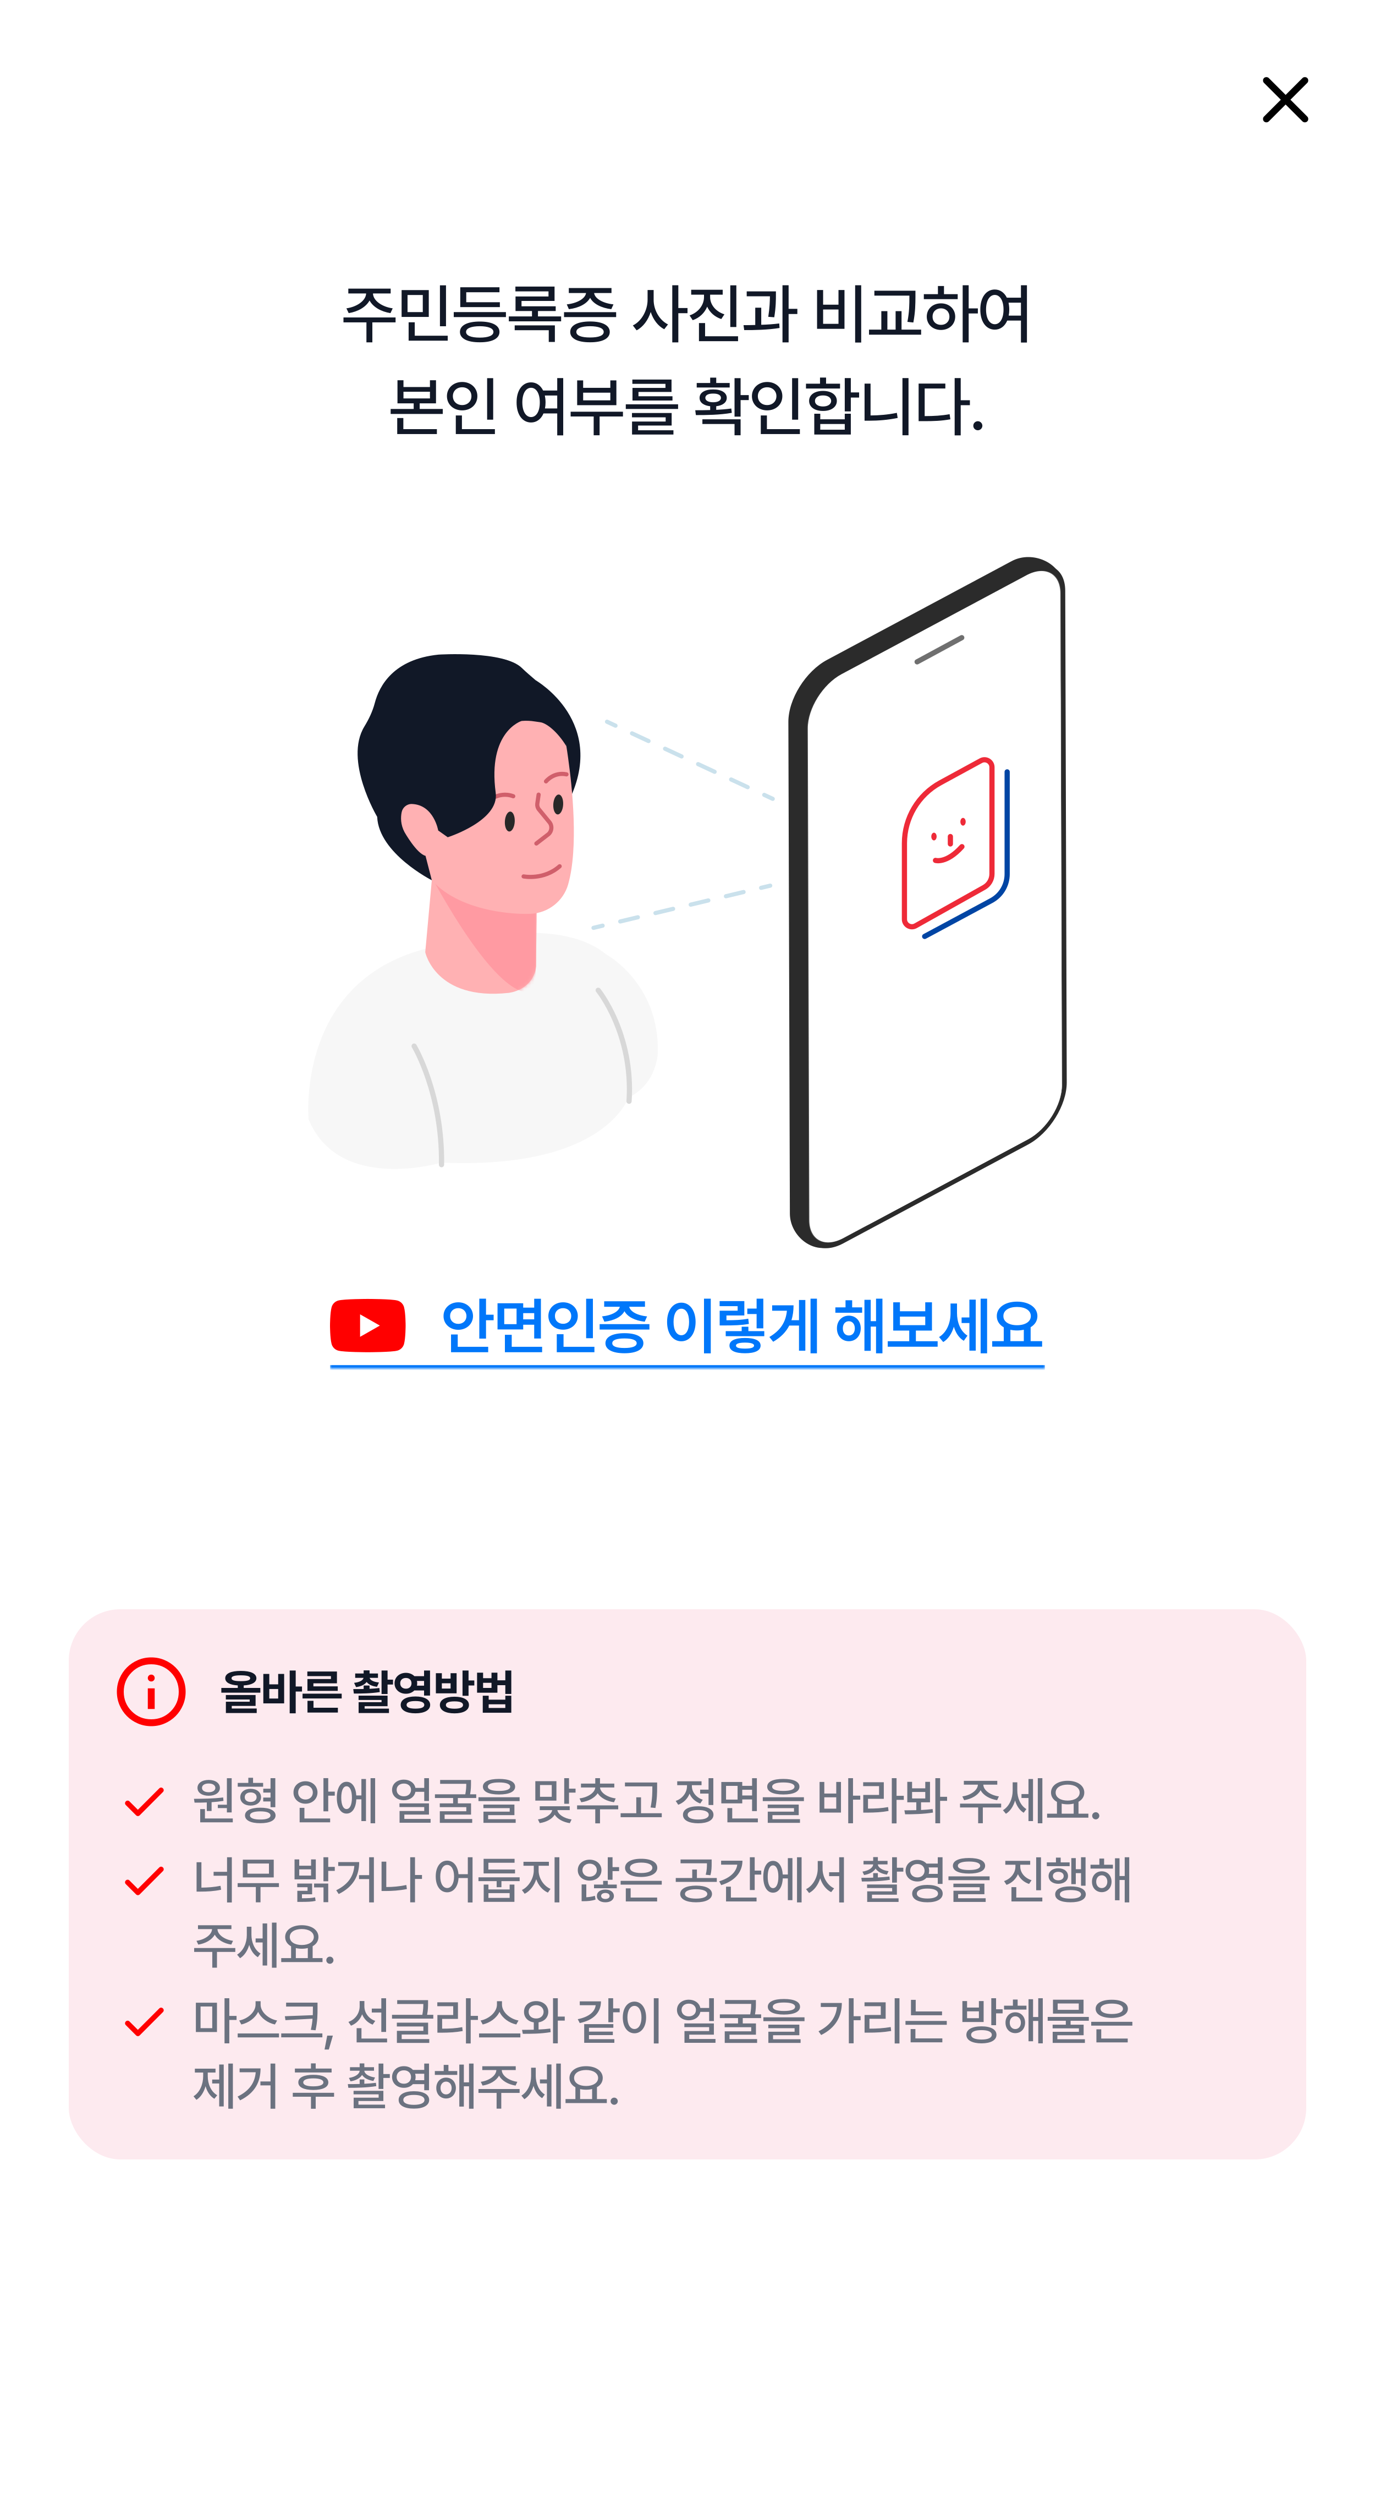 <svg width="400" height="727" viewBox="0 0 400 727" fill="none" xmlns="http://www.w3.org/2000/svg">
<rect width="400" height="727" fill="white"/>
<rect width="400" height="58" fill="white"/>
<path d="M374.001 30.401L369.101 35.301C368.917 35.484 368.684 35.576 368.401 35.576C368.117 35.576 367.884 35.484 367.701 35.301C367.517 35.117 367.426 34.884 367.426 34.601C367.426 34.317 367.517 34.084 367.701 33.901L372.601 29.001L367.701 24.101C367.517 23.917 367.426 23.684 367.426 23.401C367.426 23.117 367.517 22.884 367.701 22.701C367.884 22.517 368.117 22.426 368.401 22.426C368.684 22.426 368.917 22.517 369.101 22.701L374.001 27.601L378.901 22.701C379.084 22.517 379.317 22.426 379.601 22.426C379.884 22.426 380.117 22.517 380.301 22.701C380.484 22.884 380.576 23.117 380.576 23.401C380.576 23.684 380.484 23.917 380.301 24.101L375.401 29.001L380.301 33.901C380.484 34.084 380.576 34.317 380.576 34.601C380.576 34.884 380.484 35.117 380.301 35.301C380.117 35.484 379.884 35.576 379.601 35.576C379.317 35.576 379.084 35.484 378.901 35.301L374.001 30.401Z" fill="black"/>
<path d="M115.077 92.322V93.751H108.324V99.559H106.598V93.751H99.918V92.322H115.077ZM113.649 83.936V85.346H108.509C108.537 87.405 111.097 89.242 114.242 89.669L113.593 91.061C110.866 90.634 108.509 89.289 107.507 87.387C106.477 89.289 104.13 90.634 101.44 91.061L100.772 89.669C103.88 89.242 106.44 87.405 106.505 85.346H101.328V83.936H113.649ZM124.736 84.362V92.174H116.831V84.362H124.736ZM118.557 85.791V90.764H122.991V85.791H118.557ZM129.745 82.971V94.883H127.983V82.971H129.745ZM130.246 97.629V99.076H118.872V93.732H120.653V97.629H130.246ZM147.178 90.764V92.211H132V90.764H147.178ZM145.415 87.888V89.316H133.893V83.546H145.304V84.993H135.637V87.888H145.415ZM139.57 93.51C143.151 93.51 145.304 94.605 145.304 96.534C145.304 98.464 143.151 99.559 139.57 99.54C135.971 99.559 133.8 98.464 133.8 96.534C133.8 94.605 135.971 93.51 139.57 93.51ZM139.57 94.864C137.028 94.883 135.581 95.477 135.581 96.534C135.581 97.592 137.028 98.186 139.57 98.186C142.075 98.186 143.541 97.592 143.541 96.534C143.541 95.477 142.075 94.883 139.57 94.864ZM163.237 92.025V93.454H148.022V92.025H154.758V90.448H149.971V86.218H159.563V84.733H149.934V83.342H161.326V87.517H151.715V89.075H161.66V90.448H156.502V92.025H163.237ZM161.419 94.623V99.447H159.638V96.033H149.729V94.623H161.419ZM179.241 90.782V92.211H164.082V90.782H179.241ZM171.652 93.491C175.233 93.491 177.386 94.605 177.386 96.534C177.386 98.464 175.233 99.559 171.652 99.54C168.053 99.559 165.882 98.464 165.882 96.534C165.882 94.605 168.053 93.491 171.652 93.491ZM171.652 94.864C169.11 94.883 167.663 95.458 167.663 96.534C167.663 97.592 169.11 98.148 171.652 98.148C174.157 98.148 175.623 97.592 175.623 96.534C175.623 95.458 174.157 94.883 171.652 94.864ZM177.887 83.769V85.216H172.84C173.034 86.83 175.391 88.203 178.462 88.519L177.831 89.91C174.955 89.576 172.571 88.361 171.671 86.607C170.743 88.361 168.368 89.576 165.492 89.91L164.88 88.519C167.895 88.203 170.27 86.839 170.483 85.216H165.473V83.769H177.887ZM190.152 87.183C190.133 90.133 191.84 93.139 194.327 94.345L193.232 95.755C191.423 94.818 190.022 92.953 189.298 90.727C188.547 93.102 187.09 95.087 185.198 96.07L184.103 94.642C186.664 93.417 188.389 90.226 188.389 87.183V84.344H190.152V87.183ZM197.333 82.952V89.576H200.004V91.079H197.333V99.577H195.57V82.952H197.333ZM206.582 86.422C206.582 88.574 208.178 90.597 210.739 91.413L209.83 92.786C207.918 92.155 206.471 90.847 205.729 89.186C204.977 90.996 203.502 92.424 201.517 93.12L200.608 91.728C203.187 90.856 204.783 88.704 204.801 86.422V85.698H201.072V84.269H210.238V85.698H206.582V86.422ZM214.208 82.971V95.106H212.446V82.971H214.208ZM214.709 97.796V99.225H203.335V93.955H205.117V97.796H214.709ZM225.722 84.733V85.754C225.722 87.145 225.722 89.298 225.24 92.267L223.495 92.137C223.913 89.474 223.959 87.554 223.978 86.162H217.224V84.733H225.722ZM221.454 89.483V94.456C223.226 94.4 225.026 94.28 226.687 94.066L226.78 95.384C223.31 95.94 219.451 96.015 216.5 95.996L216.296 94.567C217.335 94.558 218.495 94.549 219.71 94.512V89.483H221.454ZM229.414 82.952V89.817H231.956V91.32H229.414V99.577H227.633V82.952H229.414ZM250.53 82.952V99.614H248.768V82.952H250.53ZM239.453 84.344V88.611H243.925V84.344H245.669V95.625H237.691V84.344H239.453ZM239.453 94.178H243.925V90.003H239.453V94.178ZM266.311 84.548V86.329C266.293 88.426 266.293 90.615 265.699 93.788L263.974 93.603C264.549 90.597 264.549 88.37 264.549 86.329V85.977H254.362V84.548H266.311ZM267.963 95.866V97.332H252.804V95.866H256.385V90.485H258.147V95.866H260.541V90.485H262.267V95.866H267.963ZM281.796 82.952V89.688H284.468V91.153H281.796V99.577H280.052V82.952H281.796ZM278.604 85.55V86.997H268.752V85.55H272.852V83.175H274.615V85.55H278.604ZM273.743 88.222C276.118 88.222 277.862 89.817 277.881 92.081C277.862 94.363 276.118 95.94 273.743 95.959C271.349 95.94 269.605 94.363 269.605 92.081C269.605 89.817 271.349 88.222 273.743 88.222ZM273.743 89.669C272.333 89.669 271.275 90.652 271.294 92.081C271.275 93.528 272.333 94.493 273.743 94.475C275.153 94.493 276.192 93.528 276.192 92.081C276.192 90.652 275.153 89.669 273.743 89.669ZM289.394 84.195C290.906 84.195 292.159 85.067 292.901 86.57H297.002V82.952H298.746V99.614H297.002V93.231H293.012C292.298 94.901 290.99 95.866 289.394 95.866C286.908 95.866 285.164 93.603 285.182 90.022C285.164 86.459 286.908 84.195 289.394 84.195ZM289.394 85.772C287.891 85.772 286.852 87.405 286.852 90.022C286.852 92.656 287.891 94.289 289.394 94.289C290.897 94.289 291.936 92.656 291.936 90.022C291.936 87.405 290.897 85.772 289.394 85.772ZM293.402 88.018C293.523 88.63 293.606 89.298 293.606 90.022C293.606 90.652 293.551 91.237 293.439 91.784H297.002V88.018H293.402ZM117.374 110.583V112.55H125.074V110.583H126.837V117.3H122.087V118.933H128.803V120.38H113.644V118.933H120.342V117.3H115.63V110.583H117.374ZM117.374 115.871H125.074V113.923H117.374V115.871ZM127.096 124.796V126.225H115.555V121.567H117.337V124.796H127.096ZM143.471 109.971V122.05H141.709V109.971H143.471ZM143.972 124.796V126.225H132.598V120.825H134.379V124.796H143.972ZM134.454 111.084C136.959 111.084 138.87 112.791 138.87 115.203C138.87 117.652 136.959 119.341 134.454 119.341C131.949 119.341 130.019 117.652 130.019 115.203C130.019 112.791 131.949 111.084 134.454 111.084ZM134.454 112.624C132.895 112.624 131.745 113.682 131.745 115.203C131.745 116.762 132.895 117.801 134.454 117.801C135.975 117.801 137.144 116.762 137.144 115.203C137.144 113.682 135.975 112.624 134.454 112.624ZM154.494 111.195C156.006 111.195 157.258 112.067 158 113.57H162.101V109.952H163.845V126.614H162.101V120.231H158.112C157.397 121.901 156.089 122.866 154.494 122.866C152.007 122.866 150.263 120.603 150.282 117.021C150.263 113.459 152.007 111.195 154.494 111.195ZM154.494 112.772C152.991 112.772 151.952 114.405 151.952 117.021C151.952 119.656 152.991 121.289 154.494 121.289C155.996 121.289 157.036 119.656 157.036 117.021C157.036 114.405 155.996 112.772 154.494 112.772ZM158.501 115.018C158.622 115.63 158.705 116.298 158.705 117.021C158.705 117.652 158.65 118.237 158.538 118.784H162.101V115.018H158.501ZM181.222 119.73V121.122H174.431V126.577H172.705V121.122H166.007V119.73H181.222ZM169.644 110.62V112.791H177.548V110.62H179.311V117.838H167.9V110.62H169.644ZM169.644 116.428H177.548V114.201H169.644V116.428ZM197.263 117.578V118.933H182.048V117.578H197.263ZM195.389 120.102V123.757H185.629V125.13H195.908V126.373H183.866V122.588H193.645V121.363H183.848V120.102H195.389ZM195.352 110.379V113.979H185.74V115.24H195.63V116.483H183.996V112.81H193.589V111.622H183.959V110.379H195.352ZM215.447 109.971V114.906H217.822V116.354H215.447V121.159H213.684V109.971H215.447ZM202.255 119.304C203.544 119.304 205.038 119.304 206.597 119.248V118.135C204.704 117.94 203.498 117.049 203.516 115.704C203.498 114.183 205.075 113.236 207.469 113.255C209.844 113.236 211.421 114.183 211.421 115.704C211.421 117.04 210.233 117.931 208.359 118.135V119.192C209.844 119.118 211.347 118.998 212.738 118.803L212.887 120.064C209.306 120.695 205.372 120.714 202.44 120.714L202.255 119.304ZM215.447 121.938V126.577H213.684V123.312H204.333V121.938H215.447ZM212.274 111.381V112.698H202.682V111.381H206.597V109.822H208.359V111.381H212.274ZM207.469 114.461C206.04 114.442 205.186 114.906 205.186 115.704C205.186 116.483 206.04 116.984 207.469 116.984C208.879 116.984 209.732 116.483 209.732 115.704C209.732 114.906 208.879 114.442 207.469 114.461ZM232.193 109.971V122.05H230.43V109.971H232.193ZM232.694 124.796V126.225H221.32V120.825H223.101V124.796H232.694ZM223.176 111.084C225.68 111.084 227.592 112.791 227.592 115.203C227.592 117.652 225.68 119.341 223.176 119.341C220.671 119.341 218.741 117.652 218.741 115.203C218.741 112.791 220.671 111.084 223.176 111.084ZM223.176 112.624C221.617 112.624 220.467 113.682 220.467 115.203C220.467 116.762 221.617 117.801 223.176 117.801C224.697 117.801 225.866 116.762 225.866 115.203C225.866 113.682 224.697 112.624 223.176 112.624ZM247.51 109.952V114.127H249.923V115.611H247.51V119.638H245.748V109.952H247.51ZM238.623 120.324V121.938H245.748V120.324H247.51V126.373H236.879V120.324H238.623ZM238.623 124.963H245.748V123.312H238.623V124.963ZM244.375 111.585V112.995H234.466V111.585H238.548V109.804H240.311V111.585H244.375ZM239.421 113.682C241.814 113.682 243.447 114.813 243.447 116.595C243.447 118.357 241.814 119.526 239.421 119.508C236.99 119.526 235.376 118.357 235.376 116.595C235.376 114.813 236.99 113.682 239.421 113.682ZM239.421 114.999C238.01 114.98 237.064 115.63 237.083 116.595C237.064 117.578 238.01 118.209 239.421 118.209C240.831 118.209 241.777 117.578 241.796 116.595C241.777 115.63 240.831 114.98 239.421 114.999ZM264.293 109.952V126.577H262.531V109.952H264.293ZM253.253 111.566V120.825C255.675 120.807 258.226 120.612 260.898 120.064L261.139 121.549C258.189 122.143 255.517 122.347 252.901 122.347H251.509V111.566H253.253ZM279.481 109.952V116.391H282.153V117.838H279.481V126.614H277.718V109.952H279.481ZM275.009 111.548V112.977H268.997V121.011C271.79 121.001 273.887 120.881 276.252 120.454L276.475 121.938C273.877 122.402 271.669 122.495 268.571 122.477H267.235V111.548H275.009ZM284.463 125.13C283.74 125.13 283.127 124.536 283.146 123.812C283.127 123.089 283.74 122.495 284.463 122.495C285.168 122.495 285.781 123.089 285.781 123.812C285.781 124.536 285.168 125.13 284.463 125.13Z" fill="#111827"/>
<path d="M89.785 325.535C89.785 325.535 85.943 285.735 123.798 275.921C123.798 275.921 160.575 264.425 176.307 277.533C176.307 277.533 191.868 285.871 191.366 306.14C191.366 306.14 191.163 315.315 182.762 319.215C182.762 319.215 176.173 340.189 128.375 338.104C128.375 338.104 98.661 347.047 89.785 325.531V325.535Z" fill="#F7F7F7"/>
<path d="M126.262 248.914L123.709 276.925C123.709 276.925 126.683 291.065 147.962 288.744C147.962 288.744 155.071 288.088 155.979 281.03L156.097 252.435L126.262 248.917V248.914Z" fill="#FFB1B3"/>
<mask id="mask0_916_852" style="mask-type:luminance" maskUnits="userSpaceOnUse" x="123" y="248" width="34" height="41">
<path d="M126.264 248.912L123.711 276.923C123.711 276.923 126.685 291.063 147.964 288.742C147.964 288.742 155.073 288.086 155.981 281.028L156.099 252.433L126.264 248.915V248.912Z" fill="white"/>
</mask>
<g mask="url(#mask0_916_852)">
<path d="M124.393 252.845C124.393 252.845 140.662 284.643 151.728 288.255L154.711 288.676C154.711 288.676 155.791 287.565 155.861 280.641L156.533 252.285L124.393 252.842V252.845Z" fill="#FF9AA2"/>
</g>
<path d="M155.848 197.846C155.848 197.846 177.378 210.161 165.029 233.825L155.848 197.846Z" fill="#111827"/>
<path d="M165.289 257.182C163.901 262.065 159.484 265.514 154.41 265.744C147.098 266.07 128.793 264.071 122.879 251.9L122.482 249.955C118.262 250.288 110.412 237.836 109.153 235.522C107.889 233.207 110.076 231.837 110.076 231.837C110.076 231.837 100.416 200.786 125.368 194.209C125.368 194.209 153.349 185.959 163.994 214.097C164.354 215.041 164.605 216.024 164.766 217.022C164.841 217.476 164.929 218.027 165.02 218.662C165.099 219.201 165.189 219.809 165.277 220.465C166.469 228.93 168.333 246.464 165.283 257.179L165.289 257.182Z" fill="#FFB1B3"/>
<path d="M151.833 194.276C146.624 189.133 127.574 190.374 127.574 190.374C114.532 191.699 110.357 199.377 109.026 204.456C108.391 206.876 107.308 209.139 106.004 211.275C99.957 221.164 109.728 237.555 109.728 237.555C110.161 248.173 125.62 255.994 125.62 255.994L123.786 248.89C121.191 248.24 117.684 242.011 117.684 242.011C116.511 239.803 116.544 237.709 116.843 236.215C117.128 234.787 118.395 233.755 119.851 233.813C126.228 234.064 127.477 241.521 127.477 241.521L130.248 243.484L130.203 240.096C130.182 238.369 130.351 236.635 130.814 234.971C131.864 231.199 131.419 225.158 130.989 221.449C130.989 221.449 131.129 219.394 131.794 217.464C132.569 215.543 134.804 213.934 135.131 213.71C140.18 211.021 147.816 210.016 151.727 209.668C153.022 209.553 154.317 209.602 155.597 209.814C156.108 209.898 156.622 209.974 157.136 210.034C158.964 210.252 162.189 212.793 164.772 217.026C163.97 202.26 157.046 199.419 151.836 194.276H151.833Z" fill="#111827"/>
<path d="M152.324 254.876C152.324 254.876 158.163 256.038 162.807 251.924" stroke="#D05F6B" stroke-width="1.21" stroke-miterlimit="10" stroke-linecap="round"/>
<path d="M156.689 231.094L156.31 233.698C156.223 234.304 156.392 234.918 156.779 235.39L159.983 239.298C160.655 240.324 160.503 241.685 159.623 242.538L156.035 245.3" stroke="#D05F6B" stroke-width="1.21" stroke-miterlimit="10" stroke-linecap="round"/>
<path d="M141.387 233.505C141.387 233.505 144.787 229.896 149.31 231.559" stroke="#D05F6B" stroke-width="1.21" stroke-miterlimit="10" stroke-linecap="round"/>
<path d="M158.838 227.234C158.838 227.234 161.104 224.415 164.795 225.195" stroke="#D05F6B" stroke-width="1.21" stroke-miterlimit="10" stroke-linecap="round"/>
<path d="M149.738 239.005C149.835 237.407 149.271 236.073 148.478 236.025C147.686 235.977 146.966 237.234 146.87 238.832C146.773 240.429 147.338 241.763 148.13 241.811C148.922 241.859 149.642 240.602 149.738 239.005Z" fill="#282828"/>
<path d="M163.826 234.046C163.923 232.448 163.359 231.114 162.566 231.066C161.774 231.019 161.054 232.275 160.958 233.873C160.861 235.47 161.425 236.804 162.218 236.852C163.01 236.9 163.73 235.643 163.826 234.046Z" fill="#282828"/>
<path d="M130.248 243.484C130.248 243.484 145.311 238.711 144.206 230.567C141.786 212.688 151.724 209.668 151.724 209.668L133.742 203.158L120.939 213.995L130.248 243.487V243.484Z" fill="#111827"/>
<path d="M120.477 304.221C120.477 304.221 128.745 317.934 128.442 338.708" stroke="#D8D8D8" stroke-width="1.513" stroke-miterlimit="10" stroke-linecap="round"/>
<path d="M174.023 287.988C174.023 287.988 184.309 300.594 182.999 320.258" stroke="#D8D8D8" stroke-width="1.513" stroke-miterlimit="10" stroke-linecap="round"/>
<path d="M176.588 209.887L179.056 211.036" stroke="#CAE1EC" stroke-width="1.21" stroke-miterlimit="10" stroke-linecap="round"/>
<path d="M183.863 213.273L219.918 230.048" stroke="#CAE1EC" stroke-width="1.21" stroke-miterlimit="10" stroke-linecap="round" stroke-dasharray="5.3 5.3"/>
<path d="M222.324 231.166L224.793 232.313" stroke="#CAE1EC" stroke-width="1.21" stroke-miterlimit="10" stroke-linecap="round"/>
<path d="M172.656 269.831L175.306 269.199" stroke="#CAE1EC" stroke-width="1.21" stroke-miterlimit="10" stroke-linecap="round"/>
<path d="M180.43 267.978L218.853 258.809" stroke="#CAE1EC" stroke-width="1.21" stroke-miterlimit="10" stroke-linecap="round" stroke-dasharray="5.27 5.27"/>
<path d="M221.414 258.197L224.064 257.564" stroke="#CAE1EC" stroke-width="1.21" stroke-miterlimit="10" stroke-linecap="round"/>
<path d="M309.219 170.594C309.198 163.948 300.545 159.849 294.301 163.185L240.607 191.898C234.366 195.235 229.323 203.327 229.344 209.971L229.782 352.952C229.804 359.598 236.937 365.304 243.178 361.964L294.816 330.223C301.06 326.883 306.103 318.794 306.082 312.147L309.222 170.588L309.219 170.594Z" fill="#2B2B2B"/>
<path d="M298.546 165.81C304.79 162.47 309.866 165.15 309.887 171.797L310.326 314.778C310.347 321.424 305.304 329.514 299.06 332.854L245.365 361.566C239.124 364.903 234.048 362.223 234.027 355.579L233.588 212.598C233.567 205.952 238.61 197.862 244.851 194.525L298.546 165.813V165.81ZM308.898 315.54L308.459 172.559C308.441 166.76 303.997 164.412 298.549 167.326L244.854 196.038C239.408 198.951 234.989 206.039 235.007 211.839L235.445 354.82C235.464 360.619 239.911 362.967 245.356 360.054L299.051 331.341C304.499 328.428 308.916 321.34 308.898 315.54Z" fill="#2B2B2B"/>
<path d="M298.55 167.324C303.998 164.41 308.442 166.758 308.46 172.557L308.899 315.538C308.917 321.338 304.5 328.426 299.052 331.339L245.357 360.052C239.912 362.965 235.465 360.617 235.447 354.818L235.008 211.837C234.99 206.037 239.41 198.949 244.855 196.036L298.55 167.324Z" fill="white"/>
<g opacity="0.2">
<path d="M246.359 195.23C240.911 198.144 236.494 205.232 236.512 211.031L236.951 354.012C236.969 359.812 241.413 362.156 246.861 359.243L245.188 360.135C239.74 363.049 235.293 360.704 235.275 354.905L234.836 211.924C234.818 206.124 239.238 199.036 244.686 196.123L246.359 195.23Z" fill="white"/>
<path d="M298.714 167.232C304.162 164.319 308.609 166.666 308.628 172.466L309.066 315.447C309.084 321.246 304.665 328.331 299.216 331.244L297.543 332.137C302.992 329.224 307.408 322.138 307.39 316.339L306.952 173.358C306.933 167.559 302.489 165.211 297.041 168.124L298.714 167.232Z" fill="white"/>
</g>
<path d="M266.799 192.475L279.783 185.447" stroke="#6F6F6F" stroke-width="1.513" stroke-miterlimit="10" stroke-linecap="round"/>
<path d="M268.996 272.326L288.394 261.901C291.225 260.379 292.992 257.426 292.992 254.211V224.473" stroke="#0045A4" stroke-width="1.513" stroke-miterlimit="10" stroke-linecap="round"/>
<path d="M288.573 223.136V254.139C288.573 255.77 287.692 257.27 286.274 258.066L266.358 269.235C264.903 270.052 263.109 268.999 263.109 267.332V245.227C263.109 237.893 267.118 231.144 273.559 227.638L285.348 221.218C286.8 220.426 288.573 221.479 288.573 223.133V223.136Z" stroke="#EE2A38" stroke-width="1.513" stroke-miterlimit="10" stroke-linecap="round"/>
<path d="M276.473 243.281V245.432" stroke="#EE2A38" stroke-width="1.513" stroke-miterlimit="10" stroke-linecap="round"/>
<path d="M272.139 250.222C272.139 250.222 275.348 251.229 279.835 246.223" stroke="#EE2A38" stroke-width="1.513" stroke-miterlimit="10" stroke-linecap="round"/>
<path d="M271.698 244.407C272.126 244.407 272.473 243.903 272.473 243.282C272.473 242.66 272.126 242.156 271.698 242.156C271.271 242.156 270.924 242.66 270.924 243.282C270.924 243.903 271.271 244.407 271.698 244.407Z" fill="#EE2A38"/>
<path d="M280.153 240.104C280.581 240.104 280.928 239.6 280.928 238.979C280.928 238.357 280.581 237.854 280.153 237.854C279.726 237.854 279.379 238.357 279.379 238.979C279.379 239.6 279.726 240.104 280.153 240.104Z" fill="#EE2A38"/>
<mask id="path-37-inside-1_916_852" fill="white">
<path d="M96.002 373H303.998V398H96.002V373Z"/>
</mask>
<path d="M303.998 397H96.002V399H303.998V397Z" fill="#0077FA" mask="url(#path-37-inside-1_916_852)"/>
<path fill-rule="evenodd" clip-rule="evenodd" d="M115.6 378.218C116.547 378.47 117.292 379.219 117.544 380.174C118.002 381.9 117.998 385.502 117.998 385.502C117.998 385.502 117.998 389.103 117.54 390.83C117.288 391.781 116.543 392.53 115.596 392.786C113.881 393.248 107 393.248 107 393.248C107 393.248 100.119 393.248 98.404 392.786C97.457 392.534 96.712 391.785 96.46 390.83C96.002 389.103 96.002 385.502 96.002 385.502C96.002 385.502 96.002 381.9 96.464 380.17C96.716 379.219 97.461 378.47 98.408 378.214C100.123 377.752 107.004 377.752 107.004 377.752C107.004 377.752 113.881 377.752 115.6 378.218ZM104.753 382.23V388.773L110.504 385.502L104.753 382.23Z" fill="#FF0000"/>
<path d="M141.386 377.674V382.332H143.6V383.949H141.386V389.293H139.434V377.674H141.386ZM142.018 391.666V393.248H131.208V388.08H133.159V391.666H142.018ZM133.317 378.729C135.725 378.729 137.589 380.398 137.606 382.736C137.589 385.039 135.725 386.727 133.317 386.727C130.909 386.727 129.011 385.039 129.028 382.736C129.011 380.398 130.909 378.729 133.317 378.729ZM133.317 380.434C131.981 380.434 130.927 381.33 130.944 382.736C130.927 384.107 131.981 385.004 133.317 385.004C134.653 385.004 135.69 384.107 135.69 382.736C135.69 381.33 134.653 380.434 133.317 380.434ZM152.205 379.01V380.275H155.404V377.691H157.356V389.258H155.404V385.25H152.205V386.621H144.735V379.01H152.205ZM146.686 380.557V385.092H150.272V380.557H146.686ZM157.707 391.666V393.248H146.879V388.186H148.865V391.666H157.707ZM152.205 383.686H155.404V381.875H152.205V383.686ZM172.482 377.691V389.17H170.513V377.691H172.482ZM172.921 391.666V393.248H161.97V388.01H163.939V391.666H172.921ZM163.816 378.729C166.224 378.729 168.087 380.398 168.087 382.701C168.087 385.057 166.224 386.691 163.816 386.691C161.39 386.691 159.527 385.057 159.527 382.701C159.527 380.398 161.39 378.729 163.816 378.729ZM163.816 380.434C162.462 380.434 161.425 381.33 161.443 382.701C161.425 384.107 162.462 384.986 163.816 384.986C165.134 384.986 166.171 384.107 166.171 382.701C166.171 381.33 165.134 380.434 163.816 380.434ZM188.927 385.074V386.656H174.442V385.074H188.927ZM181.667 387.711C185.095 387.711 187.151 388.783 187.169 390.629C187.151 392.492 185.095 393.547 181.667 393.547C178.204 393.547 176.13 392.492 176.13 390.629C176.13 388.783 178.204 387.711 181.667 387.711ZM181.667 389.24C179.347 389.24 178.099 389.715 178.116 390.629C178.099 391.543 179.347 392.018 181.667 392.018C183.934 392.018 185.2 391.543 185.218 390.629C185.2 389.715 183.934 389.24 181.667 389.24ZM187.626 378.43V380.029H183.038C183.328 381.348 185.235 382.534 188.241 382.824L187.556 384.371C184.673 384.063 182.528 382.93 181.667 381.312C180.806 382.921 178.696 384.063 175.813 384.371L175.145 382.824C178.09 382.534 180.006 381.348 180.313 380.029H175.761V378.43H187.626ZM206.769 377.674V393.582H204.8V377.674H206.769ZM198.209 378.834C200.599 378.834 202.339 381.014 202.357 384.441C202.339 387.904 200.599 390.066 198.209 390.066C195.8 390.066 194.06 387.904 194.06 384.441C194.06 381.014 195.8 378.834 198.209 378.834ZM198.209 380.592C196.855 380.592 195.941 382.016 195.941 384.441C195.941 386.885 196.855 388.309 198.209 388.309C199.545 388.309 200.459 386.885 200.459 384.441C200.459 382.016 199.545 380.592 198.209 380.592ZM222.054 377.674V386.305H220.103V382.139H217.396V380.557H220.103V377.674H222.054ZM222.335 387.113V388.59H211.12V387.113H215.761V385.83H217.712V387.113H222.335ZM216.728 389.1C219.593 389.1 221.263 389.855 221.263 391.314C221.263 392.791 219.593 393.547 216.728 393.547C213.862 393.547 212.21 392.791 212.21 391.314C212.21 389.855 213.862 389.1 216.728 389.1ZM216.728 390.453C214.97 390.453 214.091 390.77 214.108 391.314C214.091 391.912 214.97 392.193 216.728 392.193C218.485 392.193 219.364 391.912 219.364 391.314C219.364 390.77 218.485 390.453 216.728 390.453ZM216.534 378.377V382.561H211.331V383.949C213.88 383.94 215.646 383.879 217.677 383.492L217.853 385.021C215.567 385.408 213.599 385.461 210.628 385.461H209.362V381.172H214.583V379.854H209.345V378.377H216.534ZM237.655 377.674V393.564H235.791V377.674H237.655ZM234.28 378.061V392.809H232.434V385.496H229.604C228.672 387.324 227.178 388.906 224.928 390.207L223.821 388.818C227.117 386.876 228.619 384.389 228.918 381.189H224.629V379.607H230.852C230.852 381.146 230.667 382.587 230.237 383.932H232.434V378.061H234.28ZM250.804 380.205V381.77H243.017V380.205H245.97V378.131H247.903V380.205H250.804ZM246.937 382.613C248.958 382.613 250.399 384.143 250.399 386.305C250.399 388.502 248.958 390.049 246.937 390.049C244.933 390.049 243.456 388.502 243.474 386.305C243.456 384.143 244.933 382.613 246.937 382.613ZM246.937 384.23C245.899 384.23 245.179 385.057 245.196 386.305C245.179 387.588 245.899 388.396 246.937 388.379C247.956 388.396 248.677 387.588 248.677 386.305C248.677 385.057 247.956 384.23 246.937 384.23ZM256.71 377.674V393.564H254.847V385.795H253.3V392.844H251.472V378.008H253.3V384.213H254.847V377.674H256.71ZM272.768 390.049V391.648H258.248V390.049H264.506V386.955H259.848V378.729H261.799V381.33H269.164V378.729H271.116V386.955H266.44V390.049H272.768ZM261.799 385.373H269.164V382.895H261.799V385.373ZM278.402 381.84C278.402 384.406 279.299 387.078 281.443 388.432L280.371 389.926C278.938 389.064 278.007 387.579 277.488 385.83C276.908 387.755 275.888 389.381 274.394 390.295L273.181 388.836C275.484 387.43 276.521 384.635 276.521 381.928V379.08H278.402V381.84ZM287.156 377.674V393.564H285.275V377.674H287.156ZM283.851 377.955V392.791H282.006V384.758H279.738V383.141H282.006V377.955H283.851ZM303.161 390.031V391.631H288.642V390.031H291.999V386.006C290.734 385.285 289.969 384.151 289.978 382.736C289.96 380.205 292.456 378.535 295.866 378.535C299.294 378.535 301.79 380.205 301.79 382.736C301.79 384.125 301.052 385.241 299.821 385.971V390.031H303.161ZM295.866 380.082C293.493 380.082 291.876 381.084 291.894 382.736C291.876 384.371 293.493 385.391 295.866 385.391C298.239 385.391 299.874 384.371 299.874 382.736C299.874 381.084 298.239 380.082 295.866 380.082ZM293.933 390.031H297.835V386.709C297.229 386.85 296.569 386.92 295.866 386.92C295.181 386.92 294.53 386.85 293.933 386.727V390.031Z" fill="#0077FA"/>
<rect x="20" y="468" width="360" height="160" rx="15" fill="#FDEAEF"/>
<mask id="mask1_916_852" style="mask-type:alpha" maskUnits="userSpaceOnUse" x="32" y="480" width="24" height="24">
<rect x="32" y="480" width="24" height="24" fill="#D9D9D9"/>
</mask>
<g mask="url(#mask1_916_852)">
<path d="M43 497H45V491H43V497ZM44 489C44.283 489 44.521 488.904 44.712 488.713C44.904 488.521 45 488.283 45 488C45 487.717 44.904 487.479 44.712 487.287C44.521 487.096 44.283 487 44 487C43.717 487 43.479 487.096 43.288 487.287C43.096 487.479 43 487.717 43 488C43 488.283 43.096 488.521 43.288 488.713C43.479 488.904 43.717 489 44 489ZM44 502C42.617 502 41.317 501.737 40.1 501.212C38.883 500.688 37.825 499.975 36.925 499.075C36.025 498.175 35.312 497.117 34.788 495.9C34.263 494.683 34 493.383 34 492C34 490.617 34.263 489.317 34.788 488.1C35.312 486.883 36.025 485.825 36.925 484.925C37.825 484.025 38.883 483.312 40.1 482.788C41.317 482.262 42.617 482 44 482C45.383 482 46.683 482.262 47.9 482.788C49.117 483.312 50.175 484.025 51.075 484.925C51.975 485.825 52.688 486.883 53.212 488.1C53.737 489.317 54 490.617 54 492C54 493.383 53.737 494.683 53.212 495.9C52.688 497.117 51.975 498.175 51.075 499.075C50.175 499.975 49.117 500.688 47.9 501.212C46.683 501.737 45.383 502 44 502ZM44 500C46.233 500 48.125 499.225 49.675 497.675C51.225 496.125 52 494.233 52 492C52 489.767 51.225 487.875 49.675 486.325C48.125 484.775 46.233 484 44 484C41.767 484 39.875 484.775 38.325 486.325C36.775 487.875 36 489.767 36 492C36 494.233 36.775 496.125 38.325 497.675C39.875 499.225 41.767 500 44 500Z" fill="#FF0000"/>
</g>
<path d="M70.061 485.926C72.918 485.926 74.573 486.678 74.586 488.059C74.573 489.289 73.24 490.021 70.895 490.15V490.875H75.735V492.256H64.387V490.875H69.172V490.15C66.848 490.007 65.522 489.275 65.522 488.059C65.522 486.678 67.19 485.926 70.061 485.926ZM70.061 487.211C68.229 487.211 67.34 487.484 67.354 488.059C67.34 488.66 68.229 488.906 70.061 488.906C71.907 488.906 72.782 488.66 72.782 488.059C72.782 487.484 71.907 487.211 70.061 487.211ZM74.354 492.939V496.111H67.422V496.863H74.682V498.176H65.713V494.895H72.631V494.238H65.7V492.939H74.354ZM86.023 485.816V490.465H87.855V491.928H86.023V498.258H84.273V485.816H86.023ZM78.34 486.801V489.836H80.924V486.801H82.66V495.373H76.603V486.801H78.34ZM78.34 493.965H80.924V491.189H78.34V493.965ZM99.401 492.543V493.938H88.013V492.543H99.401ZM98.294 496.645V498.039H89.448V494.621H91.198V496.645H98.294ZM98.021 486.104V489.535H91.171V490.424H98.253V491.736H89.435V488.291H96.271V487.443H89.407V486.104H98.021ZM109.957 486.678V487.949H107.537C107.673 488.599 108.617 489.139 110.244 489.289L109.67 490.547C108.207 490.369 107.188 489.856 106.662 489.139C106.115 489.897 105.076 490.444 103.586 490.643L103.011 489.398C104.673 489.221 105.616 488.626 105.759 487.949H103.326V486.678H105.787V485.775H107.509V486.678H109.957ZM107.509 490.178V491.135C108.487 491.087 109.458 491.012 110.367 490.902L110.49 492.078C107.92 492.488 105.103 492.516 102.943 492.516L102.765 491.217C103.674 491.217 104.714 491.217 105.787 491.189V490.178H107.509ZM112.746 493.117V496.193H106.074V496.891H113.156V498.176H104.324V495.018H110.996V494.375H104.31V493.117H112.746ZM112.746 485.816V488.469H114.332V489.891H112.746V492.652H110.996V485.816H112.746ZM118.085 486.486C119.076 486.486 119.944 486.849 120.546 487.457H123.362V485.816H125.099V493.104H123.362V491.613H120.532C119.931 492.215 119.069 492.577 118.085 492.57C116.198 492.584 114.763 491.285 114.776 489.535C114.763 487.758 116.198 486.486 118.085 486.486ZM118.085 487.977C117.114 487.977 116.417 488.551 116.431 489.535C116.417 490.492 117.114 491.107 118.085 491.094C119.028 491.107 119.712 490.492 119.712 489.535C119.712 488.551 119.028 487.977 118.085 487.977ZM120.847 493.363C123.485 493.363 125.126 494.266 125.14 495.811C125.126 497.355 123.485 498.258 120.847 498.258C118.222 498.258 116.567 497.355 116.567 495.811C116.567 494.266 118.222 493.363 120.847 493.363ZM120.847 494.689C119.192 494.689 118.276 495.059 118.276 495.811C118.276 496.535 119.192 496.904 120.847 496.904C122.528 496.904 123.431 496.535 123.431 495.811C123.431 495.059 122.528 494.689 120.847 494.689ZM121.298 488.838C121.339 489.057 121.366 489.296 121.366 489.535C121.366 489.774 121.339 490 121.298 490.219H123.362V488.838H121.298ZM132.229 493.432C134.813 493.432 136.426 494.32 136.426 495.838C136.426 497.383 134.813 498.271 132.229 498.271C129.59 498.271 127.963 497.383 127.963 495.838C127.963 494.32 129.59 493.432 132.229 493.432ZM132.229 494.785C130.588 494.785 129.699 495.127 129.713 495.838C129.699 496.549 130.588 496.918 132.229 496.918C133.842 496.918 134.703 496.549 134.703 495.838C134.703 495.127 133.842 494.785 132.229 494.785ZM136.303 485.816V488.701H137.985V490.164H136.303V493.158H134.553V485.816H136.303ZM128.537 486.596V488.168H131.08V486.596H132.83V492.447H126.801V486.596H128.537ZM128.537 491.066H131.08V489.521H128.537V491.066ZM140.535 486.445V488.045H142.982V486.445H144.705V488.66H147.001V485.816H148.738V492.625H147.001V490.082H144.705V492.27H138.785V486.445H140.535ZM140.535 490.875H142.982V489.385H140.535V490.875ZM142.162 493.145V494.293H147.001V493.145H148.738V498.094H140.439V493.145H142.162ZM142.162 496.699H147.001V495.633H142.162V496.699Z" fill="#111827"/>
<mask id="mask2_916_852" style="mask-type:alpha" maskUnits="userSpaceOnUse" x="32" y="514" width="20" height="20">
<rect x="32" y="514" width="20" height="20" fill="#D9D9D9"/>
</mask>
<g mask="url(#mask2_916_852)">
<path d="M40.104 526.312L46.333 520.083C46.485 519.93 46.662 519.854 46.864 519.854C47.066 519.854 47.243 519.93 47.396 520.083C47.549 520.235 47.625 520.413 47.625 520.616C47.625 520.818 47.551 520.993 47.404 521.14L40.646 527.916C40.494 528.069 40.318 528.145 40.116 528.145C39.913 528.145 39.736 528.069 39.583 527.916L36.604 524.937C36.451 524.784 36.375 524.607 36.375 524.406C36.375 524.204 36.451 524.027 36.604 523.874C36.757 523.722 36.935 523.645 37.139 523.645C37.343 523.645 37.519 523.722 37.667 523.874L40.104 526.312Z" fill="#FF0000"/>
</g>
<path d="M67.397 517.135V527.081H66.005V525.821H63.368V524.84H66.005V517.135H67.397ZM67.719 528.839V529.967H58.241V526.114H59.618V528.839H67.719ZM56.425 523.126C58.856 523.111 62.123 523.082 64.921 522.73L65.009 523.727C63.888 523.91 62.709 524.034 61.552 524.107V526.671H60.16V524.181C58.886 524.239 57.663 524.247 56.601 524.239L56.425 523.126ZM60.717 517.633C62.636 517.633 63.969 518.556 63.969 519.947C63.969 521.339 62.636 522.232 60.717 522.232C58.769 522.232 57.45 521.339 57.45 519.947C57.45 518.556 58.769 517.633 60.717 517.633ZM60.717 518.673C59.545 518.658 58.754 519.156 58.769 519.947C58.754 520.724 59.545 521.207 60.717 521.207C61.845 521.207 62.636 520.724 62.65 519.947C62.636 519.156 61.845 518.658 60.717 518.673ZM76.545 518.497V519.61H69.162V518.497H72.238V517.003H73.615V518.497H76.545ZM72.912 520.211C74.684 520.211 75.93 521.192 75.944 522.657C75.93 524.122 74.684 525.089 72.912 525.089C71.125 525.089 69.894 524.122 69.894 522.657C69.894 521.192 71.125 520.211 72.912 520.211ZM72.912 521.266C71.872 521.266 71.198 521.808 71.198 522.657C71.198 523.507 71.872 524.034 72.912 524.034C73.937 524.034 74.64 523.507 74.655 522.657C74.64 521.808 73.937 521.266 72.912 521.266ZM80.09 517.12V525.572H78.698V523.888H76.574V522.76H78.698V521.31H76.589V520.182H78.698V517.12H80.09ZM75.724 525.704C78.478 525.704 80.163 526.524 80.163 527.96C80.163 529.381 78.478 530.23 75.724 530.216C72.956 530.23 71.271 529.381 71.271 527.96C71.271 526.524 72.956 525.704 75.724 525.704ZM75.724 526.773C73.835 526.773 72.722 527.184 72.722 527.96C72.722 528.722 73.835 529.161 75.724 529.146C77.57 529.161 78.683 528.722 78.683 527.96C78.683 527.184 77.57 526.773 75.724 526.773ZM95.486 517.105V521.031H97.39V522.203H95.486V526.759H94.094V517.105H95.486ZM96.042 528.839V529.967H87.165V525.748H88.557V528.839H96.042ZM88.865 518.014C90.842 518.014 92.351 519.361 92.366 521.28C92.351 523.185 90.842 524.547 88.865 524.547C86.887 524.547 85.364 523.185 85.378 521.28C85.364 519.361 86.887 518.014 88.865 518.014ZM88.865 519.229C87.663 519.229 86.726 520.064 86.741 521.28C86.726 522.496 87.663 523.331 88.865 523.331C90.081 523.331 91.003 522.496 91.003 521.28C91.003 520.064 90.081 519.229 88.865 519.229ZM109.131 517.12V530.245H107.798V517.12H109.131ZM106.465 517.369V529.601H105.132V523.272H103.653C103.535 525.836 102.437 527.433 100.811 527.418C99.097 527.433 97.984 525.631 97.984 522.789C97.984 519.947 99.097 518.16 100.811 518.175C102.407 518.16 103.491 519.676 103.653 522.145H105.132V517.369H106.465ZM100.811 519.479C99.859 519.479 99.273 520.694 99.273 522.789C99.273 524.884 99.859 526.1 100.811 526.1C101.778 526.1 102.378 524.884 102.378 522.789C102.378 520.694 101.778 519.479 100.811 519.479ZM124.791 517.12V523.756H123.414V521.09H120.85C120.565 522.555 119.239 523.536 117.496 523.536C115.504 523.536 114.054 522.291 114.054 520.519C114.054 518.775 115.504 517.545 117.496 517.545C119.239 517.545 120.565 518.512 120.85 519.947H123.414V517.12H124.791ZM117.496 518.688C116.265 518.673 115.387 519.435 115.387 520.519C115.387 521.646 116.265 522.394 117.496 522.394C118.697 522.394 119.576 521.646 119.576 520.519C119.576 519.435 118.697 518.673 117.496 518.688ZM124.791 524.444V527.711H117.628V528.971H125.26V530.084H116.236V526.671H123.414V525.528H116.207V524.444H124.791ZM137.015 517.647V518.497C137.015 519.354 137.015 520.445 136.752 521.808H138.539V522.892H133.192V524.444H137.03V527.726H129.339V529H137.367V530.113H127.948V526.744H135.653V525.543H127.933V524.444H131.815V522.892H126.527V521.808H135.36C135.609 520.526 135.638 519.574 135.638 518.761H128.036V517.647H137.015ZM145.167 517.34C148.126 517.34 149.855 518.131 149.855 519.596C149.855 521.061 148.126 521.866 145.167 521.866C142.208 521.866 140.48 521.061 140.48 519.596C140.48 518.131 142.208 517.34 145.167 517.34ZM145.167 518.365C143.073 518.365 141.915 518.819 141.93 519.596C141.915 520.401 143.073 520.826 145.167 520.826C147.262 520.826 148.419 520.401 148.419 519.596C148.419 518.819 147.262 518.365 145.167 518.365ZM151.159 522.672V523.785H139.191V522.672H151.159ZM149.65 524.796V527.872H142.003V529.044H150.016V530.113H140.641V526.861H148.273V525.836H140.626V524.796H149.65ZM161.867 517.999V523.653H155.729V517.999H161.867ZM157.092 519.112V522.54H160.505V519.112H157.092ZM165.529 517.12V520.167H167.434V521.324H165.529V524.562H164.138V517.12H165.529ZM165.734 525.294V526.407H162.146C162.336 527.652 164.042 528.802 166.276 529.132L165.764 530.201C163.771 529.894 162.131 528.978 161.369 527.726C160.622 528.985 158.989 529.894 157.004 530.187L156.491 529.117C158.74 528.802 160.41 527.689 160.637 526.407H157.019V525.294H165.734ZM179.848 525.03V526.173H174.546V530.26H173.169V526.173H167.881V525.03H179.848ZM178.706 518.702V519.83H174.56C174.641 521.28 176.618 522.694 179.116 523.009L178.618 524.122C176.509 523.829 174.714 522.84 173.872 521.5C173.015 522.855 171.206 523.829 169.096 524.122L168.584 523.009C171.081 522.694 173.074 521.31 173.169 519.83H169.009V518.702H173.169V517.12H174.546V518.702H178.706ZM191.165 518.38V519.669C191.165 521.295 191.165 523.111 190.667 525.792L189.26 525.646C189.773 523.111 189.773 521.251 189.773 519.669V519.508H181.804V518.38H191.165ZM192.512 527.315V528.473H180.545V527.315H185.1V522.687H186.477V527.315H192.512ZM207.513 517.12V524.928H206.121V521.603H203.675V520.46H206.121V517.12H207.513ZM203.118 525.294C205.872 525.294 207.557 526.202 207.557 527.77C207.557 529.337 205.872 530.23 203.118 530.245C200.364 530.23 198.665 529.337 198.68 527.77C198.665 526.202 200.364 525.294 203.118 525.294ZM203.118 526.378C201.199 526.378 200.057 526.876 200.057 527.77C200.057 528.648 201.199 529.161 203.118 529.146C205.037 529.161 206.18 528.648 206.18 527.77C206.18 526.876 205.037 526.378 203.118 526.378ZM201.273 519.435C201.273 521.104 202.459 522.716 204.437 523.39L203.719 524.488C202.247 523.976 201.163 522.928 200.599 521.632C200.02 523.104 198.87 524.283 197.303 524.854L196.571 523.741C198.607 523.038 199.852 521.266 199.852 519.449V519.156H197.01V518.028H204.085V519.156H201.273V519.435ZM215.929 518.233V519.347H218.785V517.135H220.177V526.7H218.785V523.302H215.929V524.444H209.835V518.233H215.929ZM211.212 519.361V523.346H214.566V519.361H211.212ZM220.47 528.839V529.967H211.607V525.821H213.014V528.839H220.47ZM215.929 522.159H218.785V520.489H215.929V522.159ZM227.875 517.34C230.834 517.34 232.562 518.131 232.562 519.596C232.562 521.061 230.834 521.866 227.875 521.866C224.916 521.866 223.187 521.061 223.187 519.596C223.187 518.131 224.916 517.34 227.875 517.34ZM227.875 518.365C225.78 518.365 224.623 518.819 224.637 519.596C224.623 520.401 225.78 520.826 227.875 520.826C229.97 520.826 231.127 520.401 231.127 519.596C231.127 518.819 229.97 518.365 227.875 518.365ZM233.866 522.672V523.785H221.898V522.672H233.866ZM232.357 524.796V527.872H224.711V529.044H232.723V530.113H223.348V526.861H230.98V525.836H223.334V524.796H232.357ZM248.149 517.12V522.203H250.258V523.375H248.149V530.245H246.757V517.12H248.149ZM239.799 518.219V521.588H243.271V518.219H244.648V527.125H238.422V518.219H239.799ZM239.799 525.982H243.271V522.687H239.799V525.982ZM260.813 517.12V522.247H262.922V523.419H260.813V530.274H259.436V517.12H260.813ZM257.107 518.307V523.126H252.507V525.968C254.763 525.96 256.433 525.88 258.352 525.528L258.484 526.656C256.433 527.037 254.66 527.125 252.199 527.14H251.13V521.998H255.73V519.435H251.101V518.307H257.107ZM265.332 518.189V520.079H269.17V518.189H270.547V524.137H267.939V526.378C269.089 526.327 270.239 526.239 271.309 526.1L271.411 527.125C268.643 527.579 265.581 527.623 263.311 527.623L263.091 526.466C264.124 526.458 265.325 526.458 266.562 526.422V524.137H263.94V518.189H265.332ZM265.332 523.023H269.17V521.134H265.332V523.023ZM273.491 517.12V522.54H275.513V523.712H273.491V530.245H272.1V517.12H273.491ZM291.246 524.518V525.646H285.914V530.23H284.551V525.646H279.278V524.518H291.246ZM290.118 517.896V519.01H286.06C286.082 520.636 288.104 522.086 290.587 522.423L290.074 523.521C287.921 523.185 286.06 522.123 285.269 520.621C284.456 522.123 282.603 523.185 280.479 523.521L279.952 522.423C282.405 522.086 284.427 520.636 284.478 519.01H280.391V517.896H290.118ZM295.941 520.709C295.941 522.804 296.82 525.045 298.578 526.114L297.801 527.184C296.571 526.444 295.736 525.133 295.296 523.609C294.806 525.279 293.905 526.7 292.63 527.477L291.766 526.437C293.626 525.323 294.593 523.009 294.593 520.768V518.321H295.941V520.709ZM303.236 517.12V530.245H301.903V517.12H303.236ZM300.511 517.369V529.601H299.193V522.892H297.157V521.734H299.193V517.369H300.511ZM316.617 527.447V528.604H304.606V527.447H307.477V524.02C306.4 523.426 305.748 522.481 305.748 521.31C305.748 519.244 307.77 517.882 310.582 517.882C313.409 517.882 315.431 519.244 315.431 521.31C315.431 522.467 314.801 523.397 313.746 523.99V527.447H316.617ZM310.582 518.995C308.517 518.995 307.096 519.889 307.096 521.31C307.096 522.716 308.517 523.639 310.582 523.639C312.633 523.639 314.083 522.716 314.083 521.31C314.083 519.889 312.633 518.995 310.582 518.995ZM308.854 527.447H312.34V524.518C311.805 524.657 311.212 524.723 310.582 524.723C309.967 524.723 309.381 524.657 308.854 524.532V527.447ZM318.764 529.103C318.192 529.103 317.709 528.634 317.724 528.062C317.709 527.491 318.192 527.022 318.764 527.022C319.32 527.022 319.804 527.491 319.804 528.062C319.804 528.634 319.32 529.103 318.764 529.103Z" fill="#6B7280"/>
<mask id="mask3_916_852" style="mask-type:alpha" maskUnits="userSpaceOnUse" x="32" y="537" width="20" height="20">
<rect x="32" y="537" width="20" height="20" fill="#D9D9D9"/>
</mask>
<g mask="url(#mask3_916_852)">
<path d="M40.104 549.312L46.333 543.083C46.485 542.93 46.662 542.854 46.864 542.854C47.066 542.854 47.243 542.93 47.396 543.083C47.549 543.235 47.625 543.413 47.625 543.616C47.625 543.818 47.551 543.993 47.404 544.14L40.646 550.916C40.494 551.069 40.318 551.145 40.116 551.145C39.913 551.145 39.736 551.069 39.583 550.916L36.604 547.937C36.451 547.784 36.375 547.607 36.375 547.406C36.375 547.204 36.451 547.027 36.604 546.874C36.757 546.722 36.935 546.645 37.139 546.645C37.343 546.645 37.519 546.722 37.667 546.874L40.104 549.312Z" fill="#FF0000"/>
</g>
<path d="M67.44 540.12V553.274H66.049V545.496H62.138V544.354H66.049V540.12H67.44ZM58.593 541.57V548.953C60.468 548.924 62.24 548.814 64.144 548.426L64.32 549.568C62.211 550.008 60.307 550.11 58.241 550.11H57.187V541.57H58.593ZM81.144 547.649V548.777H75.783V553.23H74.421V548.777H69.133V547.649H81.144ZM79.635 540.823V545.979H70.641V540.823H79.635ZM72.004 541.937V544.896H78.244V541.937H72.004ZM87.048 540.75V542.581H90.491V540.75H91.868V546.551H85.686V540.75H87.048ZM87.048 545.452H90.491V543.636H87.048V545.452ZM95.486 540.12V542.918H97.39V544.09H95.486V547.107H94.094V540.12H95.486ZM90.798 547.767V550.887H87.839V552.044C89.663 552.037 90.579 552.007 91.662 551.766L91.809 552.806C90.564 553.069 89.568 553.099 87.297 553.099H86.492V549.876H89.465V548.836H86.462V547.767H90.798ZM95.486 547.767V553.187H94.109V548.88H91.37V547.767H95.486ZM108.765 540.12V553.245H107.388V546.463H104.444V545.32H107.388V540.12H108.765ZM104.487 541.526C104.473 545.335 102.993 548.602 98.54 550.813L97.808 549.715C101.287 548.016 102.832 545.65 103.081 542.64H98.394V541.526H104.487ZM122.762 545.276V546.419H120.726V553.23H119.334V540.12H120.726V545.276H122.762ZM112.376 541.395V548.777C114.207 548.777 116.119 548.624 118.206 548.191L118.367 549.363C116.126 549.817 114.046 549.935 112.083 549.935H110.999V541.395H112.376ZM130.087 541.102C131.866 541.102 133.17 542.61 133.382 545.042H136.092V540.12H137.469V553.274H136.092V546.17H133.397C133.243 548.726 131.91 550.315 130.087 550.315C128.124 550.315 126.747 548.528 126.761 545.701C126.747 542.889 128.124 541.102 130.087 541.102ZM130.087 542.347C128.9 542.347 128.08 543.636 128.08 545.701C128.08 547.781 128.9 549.07 130.087 549.07C131.273 549.07 132.093 547.781 132.093 545.701C132.093 543.636 131.273 542.347 130.087 542.347ZM151.173 545.95V547.063H145.871V548.836H144.479V547.063H139.191V545.95H151.173ZM149.826 543.694V544.822H140.685V540.574H149.694V541.717H142.077V543.694H149.826ZM142.091 548.06V549.48H148.258V548.06H149.65V553.084H140.714V548.06H142.091ZM142.091 551.941H148.258V550.55H142.091V551.941ZM156.689 543.987C156.689 546.185 158.124 548.455 160.146 549.319L159.384 550.403C157.839 549.722 156.608 548.279 156 546.521C155.392 548.396 154.154 549.993 152.631 550.74L151.825 549.642C153.803 548.719 155.268 546.243 155.282 543.987V542.596H152.279V541.438H159.677V542.596H156.689V543.987ZM162.724 540.12V553.245H161.332V540.12H162.724ZM171.528 540.823C173.52 540.823 174.971 542.098 174.971 543.87C174.971 545.657 173.52 546.917 171.528 546.917C169.551 546.917 168.071 545.657 168.086 543.87C168.071 542.098 169.551 540.823 171.528 540.823ZM171.528 541.98C170.342 541.98 169.433 542.757 169.433 543.87C169.433 544.983 170.342 545.774 171.528 545.774C172.729 545.774 173.623 544.983 173.623 543.87C173.623 542.757 172.729 541.98 171.528 541.98ZM178.193 540.12V542.991H180.097V544.148H178.193V546.653H176.802V540.12H178.193ZM170.561 548.016V551.751C171.33 551.714 172.217 551.604 173.052 551.326L173.257 552.425C172.041 552.835 170.854 552.894 169.873 552.894H169.199V548.016H170.561ZM179.424 548.06V549.129H172.803V548.06H175.454V546.99H176.816V548.06H179.424ZM176.113 549.51C177.563 549.51 178.589 550.242 178.589 551.385C178.589 552.513 177.563 553.23 176.113 553.216C174.634 553.23 173.623 552.513 173.637 551.385C173.623 550.242 174.634 549.51 176.113 549.51ZM176.113 550.506C175.381 550.506 174.868 550.843 174.868 551.385C174.868 551.912 175.381 552.249 176.113 552.249C176.831 552.249 177.344 551.912 177.344 551.385C177.344 550.843 176.831 550.506 176.113 550.506ZM192.512 546.976V548.089H180.545V546.976H192.512ZM191.165 551.839V552.967H182.053V549.158H183.46V551.839H191.165ZM186.521 540.56C189.363 540.545 191.209 541.541 191.209 543.182C191.209 544.837 189.363 545.833 186.521 545.848C183.665 545.833 181.834 544.837 181.834 543.182C181.834 541.541 183.665 540.545 186.521 540.56ZM186.521 541.673C184.514 541.673 183.254 542.244 183.269 543.182C183.254 544.148 184.514 544.705 186.521 544.705C188.528 544.705 189.773 544.148 189.773 543.182C189.773 542.244 188.528 541.673 186.521 541.673ZM202.488 548.367C205.33 548.367 207.117 549.261 207.132 550.799C207.117 552.322 205.33 553.23 202.488 553.216C199.676 553.23 197.874 552.322 197.874 550.799C197.874 549.261 199.676 548.367 202.488 548.367ZM202.488 549.422C200.496 549.422 199.251 549.935 199.266 550.799C199.251 551.648 200.496 552.146 202.488 552.146C204.495 552.146 205.74 551.648 205.755 550.799C205.74 549.935 204.495 549.422 202.488 549.422ZM207.029 540.765V541.863C207.029 542.918 207.029 544.002 206.663 545.35L205.301 545.203C205.653 543.863 205.653 542.896 205.653 541.878H197.977V540.765H207.029ZM208.524 546.155V547.283H196.585V546.155H201.375V543.694H202.738V546.155H208.524ZM219.547 540.12V544.002H221.451V545.159H219.547V549.656H218.141V540.12H219.547ZM215.987 541.116C215.987 544.559 213.644 547.063 209.806 548.221L209.22 547.107C212.289 546.185 214.2 544.441 214.479 542.273H209.776V541.116H215.987ZM220.089 551.839V552.967H211.212V548.675H212.618V551.839H220.089ZM233.192 540.12V553.245H231.859V540.12H233.192ZM230.526 540.369V552.601H229.193V546.272H227.714C227.596 548.836 226.498 550.433 224.872 550.418C223.158 550.433 222.045 548.631 222.045 545.789C222.045 542.947 223.158 541.16 224.872 541.175C226.469 541.16 227.553 542.676 227.714 545.145H229.193V540.369H230.526ZM224.872 542.479C223.92 542.479 223.334 543.694 223.334 545.789C223.334 547.884 223.92 549.1 224.872 549.1C225.839 549.1 226.439 547.884 226.439 545.789C226.439 543.694 225.839 542.479 224.872 542.479ZM239.294 543.46C239.294 545.862 240.641 548.25 242.648 549.158L241.798 550.271C240.304 549.524 239.184 548.038 238.605 546.243C238.026 548.133 236.877 549.729 235.368 550.521L234.489 549.393C236.525 548.426 237.887 545.892 237.887 543.46V541.219H239.294V543.46ZM245.504 540.12V553.274H244.128V545.613H241.198V544.485H244.128V540.12H245.504ZM258.191 541.175V542.2H255.378C255.444 543.145 256.696 543.921 258.484 544.163L258.015 545.174C256.447 544.939 255.276 544.302 254.719 543.416C254.148 544.354 252.954 545.035 251.364 545.291L250.896 544.295C252.697 544.024 253.943 543.196 254.016 542.2H251.203V541.175H254.016V540.076H255.378V541.175H258.191ZM255.378 544.734V545.994C256.528 545.943 257.678 545.855 258.747 545.716L258.85 546.683C256.096 547.137 253.034 547.166 250.72 547.166L250.573 546.097C251.599 546.097 252.785 546.089 254.016 546.053V544.734H255.378ZM260.915 548.045V551.004H253.664V552.059H261.399V553.113H252.273V550.037H259.538V549.07H252.243V548.045H260.915ZM260.915 540.12V543.167H262.79V544.295H260.915V547.503H259.524V540.12H260.915ZM266.885 540.882C267.976 540.875 268.906 541.285 269.521 541.966H272.803V540.12H274.194V547.869H272.803V546.097H269.507C268.899 546.771 267.969 547.173 266.885 547.166C264.907 547.181 263.442 545.862 263.442 544.031C263.442 542.186 264.907 540.867 266.885 540.882ZM266.885 542.083C265.654 542.068 264.775 542.859 264.775 544.031C264.775 545.174 265.654 545.994 266.885 545.979C268.086 545.994 268.965 545.174 268.965 544.031C268.965 542.859 268.086 542.068 266.885 542.083ZM269.8 548.162C272.524 548.162 274.238 549.085 274.238 550.696C274.238 552.293 272.524 553.23 269.8 553.216C267.061 553.23 265.347 552.293 265.361 550.696C265.347 549.085 267.061 548.162 269.8 548.162ZM269.8 549.231C267.881 549.231 266.709 549.759 266.724 550.696C266.709 551.604 267.881 552.117 269.8 552.117C271.733 552.117 272.876 551.604 272.876 550.696C272.876 549.759 271.733 549.231 269.8 549.231ZM270.151 543.079C270.247 543.372 270.298 543.694 270.298 544.031C270.298 544.354 270.247 544.668 270.166 544.954H272.803V543.079H270.151ZM281.892 540.34C284.851 540.34 286.58 541.131 286.58 542.596C286.58 544.061 284.851 544.866 281.892 544.866C278.933 544.866 277.205 544.061 277.205 542.596C277.205 541.131 278.933 540.34 281.892 540.34ZM281.892 541.365C279.798 541.365 278.64 541.819 278.655 542.596C278.64 543.401 279.798 543.826 281.892 543.826C283.987 543.826 285.144 543.401 285.144 542.596C285.144 541.819 283.987 541.365 281.892 541.365ZM287.884 545.672V546.785H275.916V545.672H287.884ZM286.375 547.796V550.872H278.728V552.044H286.741V553.113H277.366V549.861H284.998V548.836H277.351V547.796H286.375ZM296.805 542.859C296.805 544.559 298.065 546.155 300.086 546.8L299.369 547.884C297.86 547.386 296.717 546.353 296.131 545.042C295.538 546.47 294.373 547.598 292.806 548.147L292.088 547.049C294.124 546.36 295.384 544.661 295.399 542.859V542.288H292.454V541.16H299.691V542.288H296.805V542.859ZM302.826 540.135V549.715H301.434V540.135H302.826ZM303.221 551.839V552.967H294.242V548.807H295.648V551.839H303.221ZM315.797 540.12V548.396H314.479V544.734H312.955V547.942H311.652V540.369H312.955V543.592H314.479V540.12H315.797ZM311.168 541.614V542.713H304.532V541.614H307.184V540.223H308.561V541.614H311.168ZM307.858 543.328C309.528 543.328 310.699 544.222 310.699 545.584C310.699 546.946 309.528 547.84 307.858 547.84C306.217 547.84 305.045 546.946 305.045 545.584C305.045 544.222 306.217 543.328 307.858 543.328ZM307.858 544.354C306.935 544.354 306.29 544.837 306.29 545.584C306.29 546.331 306.935 546.829 307.858 546.829C308.81 546.829 309.44 546.331 309.44 545.584C309.44 544.837 308.81 544.354 307.858 544.354ZM311.403 548.587C314.186 548.587 315.856 549.422 315.87 550.916C315.856 552.381 314.186 553.23 311.403 553.216C308.619 553.23 306.949 552.381 306.964 550.916C306.949 549.422 308.619 548.587 311.403 548.587ZM311.403 549.656C309.454 549.656 308.326 550.096 308.341 550.916C308.326 551.707 309.454 552.161 311.403 552.146C313.365 552.161 314.464 551.707 314.479 550.916C314.464 550.096 313.365 549.656 311.403 549.656ZM323.759 542.288V543.416H317.24V542.288H319.818V540.501H321.195V542.288H323.759ZM320.507 544.207C322.177 544.207 323.349 545.452 323.363 547.225C323.349 549.012 322.177 550.271 320.507 550.271C318.866 550.271 317.65 549.012 317.665 547.225C317.65 545.452 318.866 544.207 320.507 544.207ZM320.507 545.364C319.555 545.364 318.896 546.141 318.896 547.225C318.896 548.338 319.555 549.085 320.507 549.085C321.444 549.085 322.133 548.338 322.133 547.225C322.133 546.141 321.444 545.364 320.507 545.364ZM328.505 540.12V553.245H327.187V546.727H325.678V552.63H324.359V540.413H325.678V545.584H327.187V540.12H328.505ZM68.451 566.518V567.646H63.119V572.23H61.757V567.646H56.483V566.518H68.451ZM67.323 559.896V561.01H63.266C63.288 562.636 65.309 564.086 67.792 564.423L67.279 565.521C65.126 565.185 63.266 564.123 62.475 562.621C61.662 564.123 59.809 565.185 57.685 565.521L57.157 564.423C59.611 564.086 61.632 562.636 61.684 561.01H57.597V559.896H67.323ZM73.146 562.709C73.146 564.804 74.025 567.045 75.783 568.114L75.007 569.184C73.776 568.444 72.941 567.133 72.502 565.609C72.011 567.279 71.11 568.7 69.836 569.477L68.972 568.437C70.832 567.323 71.799 565.009 71.799 562.768V560.321H73.146V562.709ZM80.441 559.12V572.245H79.108V559.12H80.441ZM77.717 559.369V571.601H76.398V564.892H74.362V563.734H76.398V559.369H77.717ZM93.823 569.447V570.604H81.811V569.447H84.682V566.02C83.606 565.426 82.954 564.481 82.954 563.31C82.954 561.244 84.975 559.882 87.788 559.882C90.615 559.882 92.636 561.244 92.636 563.31C92.636 564.467 92.006 565.397 90.952 565.99V569.447H93.823ZM87.788 560.995C85.722 560.995 84.301 561.889 84.301 563.31C84.301 564.716 85.722 565.639 87.788 565.639C89.838 565.639 91.289 564.716 91.289 563.31C91.289 561.889 89.838 560.995 87.788 560.995ZM86.059 569.447H89.546V566.518C89.011 566.657 88.418 566.723 87.788 566.723C87.172 566.723 86.587 566.657 86.059 566.532V569.447ZM95.969 571.103C95.398 571.103 94.915 570.634 94.929 570.062C94.915 569.491 95.398 569.022 95.969 569.022C96.526 569.022 97.009 569.491 97.009 570.062C97.009 570.634 96.526 571.103 95.969 571.103Z" fill="#6B7280"/>
<mask id="mask4_916_852" style="mask-type:alpha" maskUnits="userSpaceOnUse" x="32" y="578" width="20" height="20">
<rect x="32" y="578" width="20" height="20" fill="#D9D9D9"/>
</mask>
<g mask="url(#mask4_916_852)">
<path d="M40.104 590.312L46.333 584.083C46.485 583.93 46.662 583.854 46.864 583.854C47.066 583.854 47.243 583.93 47.396 584.083C47.549 584.235 47.625 584.413 47.625 584.616C47.625 584.818 47.551 584.993 47.404 585.14L40.646 591.916C40.494 592.069 40.318 592.145 40.116 592.145C39.913 592.145 39.736 592.069 39.583 591.916L36.604 588.937C36.451 588.784 36.375 588.607 36.375 588.406C36.375 588.204 36.451 588.027 36.604 587.874C36.757 587.722 36.935 587.645 37.139 587.645C37.343 587.645 37.519 587.722 37.667 587.874L40.104 590.312Z" fill="#FF0000"/>
</g>
<path d="M63.119 582.424V590.949H56.981V582.424H63.119ZM58.344 583.522V589.821H61.742V583.522H58.344ZM66.708 581.12V586.262H68.817V587.434H66.708V594.245H65.316V581.12H66.708ZM75.812 582.98C75.812 585.119 78.097 587.141 80.617 587.595L79.972 588.752C77.878 588.298 75.944 586.921 75.094 585.075C74.23 586.906 72.304 588.283 70.202 588.752L69.587 587.595C72.077 587.126 74.347 585.119 74.347 582.98V581.984H75.812V582.98ZM81.159 591.359V592.517H69.147V591.359H81.159ZM92.373 582.395V583.991C92.373 585.91 92.373 587.712 91.801 590.437L90.424 590.305C90.703 589.104 90.849 588.049 90.922 587.067L83.042 587.492L82.866 586.35L90.996 586.042C91.018 585.339 91.018 584.665 91.025 583.991V583.537H83.232V582.395H92.373ZM93.779 591.345V592.487H81.811V591.345H93.779ZM96.833 591.989L95.662 596.032H94.416L95.193 591.989H96.833ZM106.004 583.522C106.004 585.295 107.19 587.023 109.168 587.712L108.406 588.796C106.971 588.247 105.901 587.163 105.345 585.793C104.773 587.316 103.653 588.518 102.107 589.104L101.36 588.005C103.396 587.272 104.612 585.456 104.627 583.479V581.926H106.004V583.522ZM112.317 581.135V590.92H110.926V585.266H108.157V584.123H110.926V581.135H112.317ZM112.61 592.839V593.967H103.748V589.821H105.154V592.839H112.61ZM124.527 581.677V582.541C124.527 583.413 124.527 584.511 124.249 585.939H126.051V587.053H114.039V585.939H122.857C123.121 584.606 123.15 583.603 123.15 582.79H115.548V581.677H124.527ZM124.542 588.225V591.667H116.851V593H124.879V594.113H115.46V590.598H123.165V589.338H115.445V588.225H124.542ZM136.927 581.12V586.247H139.037V587.419H136.927V594.274H135.55V581.12H136.927ZM133.221 582.307V587.126H128.622V589.968C130.878 589.96 132.547 589.88 134.466 589.528L134.598 590.656C132.547 591.037 130.775 591.125 128.314 591.14H127.245V585.998H131.844V583.435H127.215V582.307H133.221ZM146.032 582.98C146.032 585.119 148.317 587.141 150.836 587.595L150.192 588.752C148.097 588.298 146.163 586.921 145.314 585.075C144.45 586.906 142.523 588.283 140.421 588.752L139.806 587.595C142.296 587.126 144.567 585.119 144.567 582.98V581.984H146.032V582.98ZM151.378 591.359V592.517H139.367V591.359H151.378ZM155.971 581.955C157.992 581.955 159.501 583.229 159.501 585.075C159.501 586.701 158.329 587.88 156.674 588.137V590.217C157.839 590.166 159.003 590.078 160.087 589.938L160.19 590.979C157.421 591.462 154.36 591.477 152.089 591.462L151.869 590.319C152.887 590.312 154.059 590.305 155.282 590.275V588.137C153.583 587.895 152.426 586.708 152.441 585.075C152.426 583.229 153.905 581.955 155.971 581.955ZM155.971 583.127C154.711 583.142 153.788 583.903 153.788 585.075C153.788 586.247 154.711 587.023 155.971 587.009C157.216 587.023 158.124 586.247 158.139 585.075C158.124 583.903 157.216 583.142 155.971 583.127ZM162.27 581.12V586.452H164.291V587.624H162.27V594.245H160.878V581.12H162.27ZM178.369 581.12V584.079H180.273V585.207H178.369V588.093H176.977V581.12H178.369ZM174.824 582.028C174.824 585.383 172.554 587.507 168.657 588.342L168.071 587.214C171.382 586.547 173.096 585.002 173.286 583.142H168.657V582.028H174.824ZM178.428 588.649V589.704H171.338V590.832H178.281V591.843H171.338V593.029H178.721V594.084H169.946V588.649H178.428ZM191.589 581.12V594.274H190.198V581.12H191.589ZM184.573 582.102C186.521 582.102 187.957 583.889 187.957 586.701C187.957 589.528 186.521 591.315 184.573 591.315C182.595 591.315 181.174 589.528 181.174 586.701C181.174 583.889 182.595 582.102 184.573 582.102ZM184.573 583.347C183.357 583.347 182.522 584.636 182.522 586.701C182.522 588.781 183.357 590.07 184.573 590.07C185.774 590.07 186.609 588.781 186.609 586.701C186.609 584.636 185.774 583.347 184.573 583.347ZM207.674 581.12V587.756H206.297V585.09H203.734C203.448 586.555 202.122 587.536 200.379 587.536C198.387 587.536 196.937 586.291 196.937 584.519C196.937 582.775 198.387 581.545 200.379 581.545C202.122 581.545 203.448 582.512 203.734 583.947H206.297V581.12H207.674ZM200.379 582.688C199.149 582.673 198.27 583.435 198.27 584.519C198.27 585.646 199.149 586.394 200.379 586.394C201.58 586.394 202.459 585.646 202.459 584.519C202.459 583.435 201.58 582.673 200.379 582.688ZM207.674 588.444V591.711H200.511V592.971H208.143V594.084H199.119V590.671H206.297V589.528H199.09V588.444H207.674ZM219.898 581.647V582.497C219.898 583.354 219.898 584.445 219.635 585.808H221.422V586.892H216.075V588.444H219.913V591.726H212.223V593H220.25V594.113H210.831V590.744H218.536V589.543H210.816V588.444H214.698V586.892H209.41V585.808H218.243C218.492 584.526 218.521 583.574 218.521 582.761H210.919V581.647H219.898ZM228.051 581.34C231.01 581.34 232.738 582.131 232.738 583.596C232.738 585.061 231.01 585.866 228.051 585.866C225.092 585.866 223.363 585.061 223.363 583.596C223.363 582.131 225.092 581.34 228.051 581.34ZM228.051 582.365C225.956 582.365 224.799 582.819 224.813 583.596C224.799 584.401 225.956 584.826 228.051 584.826C230.145 584.826 231.303 584.401 231.303 583.596C231.303 582.819 230.145 582.365 228.051 582.365ZM234.042 586.672V587.785H222.074V586.672H234.042ZM232.533 588.796V591.872H224.887V593.044H232.899V594.113H223.524V590.861H231.156V589.836H223.51V588.796H232.533ZM248.325 581.12V586.35H250.361V587.507H248.325V594.23H246.933V581.12H248.325ZM244.897 582.497C244.882 586.291 243.212 589.675 238.891 591.813L238.115 590.729C241.403 589.089 243.19 586.716 243.476 583.654H238.774V582.497H244.897ZM261.662 581.12V594.274H260.271V581.12H261.662ZM257.649 582.307V587.097H252.932V589.968C255.056 589.96 256.916 589.865 259.113 589.499L259.245 590.642C256.916 591.037 254.939 591.125 252.624 591.125H251.511V585.983H256.228V583.435H251.496V582.307H257.649ZM274.048 584.958V586.071H265.01V581.589H266.387V584.958H274.048ZM275.425 587.727V588.84H263.413V587.727H275.425ZM274.136 592.795V593.938H264.907V590.085H266.299V592.795H274.136ZM285.533 589.294C288.243 589.294 289.883 590.202 289.883 591.755C289.883 593.322 288.243 594.23 285.533 594.245C282.794 594.23 281.124 593.322 281.124 591.755C281.124 590.202 282.794 589.294 285.533 589.294ZM285.533 590.393C283.629 590.393 282.501 590.876 282.515 591.755C282.501 592.634 283.629 593.132 285.533 593.132C287.422 593.132 288.521 592.634 288.521 591.755C288.521 590.876 287.422 590.393 285.533 590.393ZM289.766 581.12V584.328H291.671V585.515H289.766V588.957H288.375V581.12H289.766ZM281.329 581.94V583.83H284.771V581.94H286.148V588.034H279.966V581.94H281.329ZM281.329 586.921H284.771V584.929H281.329V586.921ZM298.607 583.288V584.416H292.088V583.288H294.666V581.501H296.043V583.288H298.607ZM295.355 585.207C297.025 585.207 298.197 586.452 298.211 588.225C298.197 590.012 297.025 591.271 295.355 591.271C293.714 591.271 292.498 590.012 292.513 588.225C292.498 586.452 293.714 585.207 295.355 585.207ZM295.355 586.364C294.403 586.364 293.744 587.141 293.744 588.225C293.744 589.338 294.403 590.085 295.355 590.085C296.292 590.085 296.981 589.338 296.981 588.225C296.981 587.141 296.292 586.364 295.355 586.364ZM303.353 581.12V594.245H302.035V587.727H300.526V593.63H299.207V581.413H300.526V586.584H302.035V581.12H303.353ZM316.749 586.555V587.668H311.446V588.811H315.24V591.887H307.594V593.044H315.607V594.113H306.232V590.876H313.863V589.88H306.217V588.811H310.055V587.668H304.781V586.555H316.749ZM315.211 581.545V585.588H306.32V581.545H315.211ZM307.682 582.644V584.489H313.82V582.644H307.682ZM329.413 587.976V589.089H317.445V587.976H329.413ZM328.065 592.839V593.967H318.954V590.158H320.36V592.839H328.065ZM323.422 581.56C326.264 581.545 328.109 582.541 328.109 584.182C328.109 585.837 326.264 586.833 323.422 586.848C320.565 586.833 318.734 585.837 318.734 584.182C318.734 582.541 320.565 581.545 323.422 581.56ZM323.422 582.673C321.415 582.673 320.155 583.244 320.17 584.182C320.155 585.148 321.415 585.705 323.422 585.705C325.429 585.705 326.674 585.148 326.674 584.182C326.674 583.244 325.429 582.673 323.422 582.673ZM67.748 600.12V613.245H66.415V600.12H67.748ZM65.082 600.398V612.586H63.764V605.906H61.727V604.764H63.764V600.398H65.082ZM60.438 603.782C60.438 606.023 61.347 608.265 63.192 609.334L62.357 610.359C61.105 609.612 60.241 608.287 59.794 606.697C59.318 608.411 58.424 609.869 57.143 610.667L56.293 609.627C58.153 608.499 59.105 606.111 59.105 603.782V602.728H56.688V601.6H62.694V602.728H60.438V603.782ZM80.075 600.12V613.245H78.698V606.463H75.754V605.32H78.698V600.12H80.075ZM75.798 601.526C75.783 605.335 74.303 608.602 69.85 610.813L69.118 609.715C72.597 608.016 74.142 605.65 74.391 602.64H69.704V601.526H75.798ZM96.467 601.57V602.713H85.788V601.57H90.461V600.062H91.838V601.57H96.467ZM97.185 608.616V609.759H91.838V613.26H90.461V609.759H85.173V608.616H97.185ZM91.15 603.387C93.874 603.387 95.515 604.163 95.515 605.599C95.515 607.005 93.874 607.781 91.15 607.796C88.41 607.781 86.77 607.005 86.785 605.599C86.77 604.163 88.41 603.387 91.15 603.387ZM91.15 604.427C89.26 604.427 88.22 604.837 88.22 605.599C88.22 606.331 89.26 606.741 91.15 606.741C93.025 606.741 94.065 606.331 94.079 605.599C94.065 604.837 93.025 604.427 91.15 604.427ZM108.802 601.175V602.2H105.989C106.055 603.145 107.308 603.921 109.095 604.163L108.626 605.174C107.059 604.939 105.887 604.302 105.33 603.416C104.759 604.354 103.565 605.035 101.976 605.291L101.507 604.295C103.309 604.024 104.554 603.196 104.627 602.2H101.814V601.175H104.627V600.076H105.989V601.175H108.802ZM105.989 604.734V605.994C107.139 605.943 108.289 605.855 109.358 605.716L109.461 606.683C106.707 607.137 103.646 607.166 101.331 607.166L101.185 606.097C102.21 606.097 103.396 606.089 104.627 606.053V604.734H105.989ZM111.526 608.045V611.004H104.275V612.059H112.01V613.113H102.884V610.037H110.149V609.07H102.854V608.045H111.526ZM111.526 600.12V603.167H113.401V604.295H111.526V607.503H110.135V600.12H111.526ZM117.496 600.882C118.587 600.875 119.517 601.285 120.133 601.966H123.414V600.12H124.805V607.869H123.414V606.097H120.118C119.51 606.771 118.58 607.173 117.496 607.166C115.518 607.181 114.054 605.862 114.054 604.031C114.054 602.186 115.518 600.867 117.496 600.882ZM117.496 602.083C116.265 602.068 115.387 602.859 115.387 604.031C115.387 605.174 116.265 605.994 117.496 605.979C118.697 605.994 119.576 605.174 119.576 604.031C119.576 602.859 118.697 602.068 117.496 602.083ZM120.411 608.162C123.136 608.162 124.849 609.085 124.849 610.696C124.849 612.293 123.136 613.23 120.411 613.216C117.672 613.23 115.958 612.293 115.972 610.696C115.958 609.085 117.672 608.162 120.411 608.162ZM120.411 609.231C118.492 609.231 117.32 609.759 117.335 610.696C117.32 611.604 118.492 612.117 120.411 612.117C122.345 612.117 123.487 611.604 123.487 610.696C123.487 609.759 122.345 609.231 120.411 609.231ZM120.763 603.079C120.858 603.372 120.909 603.694 120.909 604.031C120.909 604.354 120.858 604.668 120.777 604.954H123.414V603.079H120.763ZM133.016 602.288V603.416H126.498V602.288H129.076V600.501H130.453V602.288H133.016ZM129.764 604.207C131.434 604.207 132.606 605.452 132.621 607.225C132.606 609.012 131.434 610.271 129.764 610.271C128.124 610.271 126.908 609.012 126.922 607.225C126.908 605.452 128.124 604.207 129.764 604.207ZM129.764 605.364C128.812 605.364 128.153 606.141 128.153 607.225C128.153 608.338 128.812 609.085 129.764 609.085C130.702 609.085 131.39 608.338 131.39 607.225C131.39 606.141 130.702 605.364 129.764 605.364ZM137.762 600.12V613.245H136.444V606.727H134.935V612.63H133.617V600.413H134.935V605.584H136.444V600.12H137.762ZM151.159 607.518V608.646H145.827V613.23H144.464V608.646H139.191V607.518H151.159ZM150.031 600.896V602.01H145.973C145.995 603.636 148.017 605.086 150.499 605.423L149.987 606.521C147.833 606.185 145.973 605.123 145.182 603.621C144.369 605.123 142.516 606.185 140.392 606.521L139.865 605.423C142.318 605.086 144.34 603.636 144.391 602.01H140.304V600.896H150.031ZM155.854 603.709C155.854 605.804 156.733 608.045 158.49 609.114L157.714 610.184C156.484 609.444 155.649 608.133 155.209 606.609C154.718 608.279 153.818 609.7 152.543 610.477L151.679 609.437C153.539 608.323 154.506 606.009 154.506 603.768V601.321H155.854V603.709ZM163.149 600.12V613.245H161.816V600.12H163.149ZM160.424 600.369V612.601H159.106V605.892H157.07V604.734H159.106V600.369H160.424ZM176.53 610.447V611.604H164.519V610.447H167.39V607.02C166.313 606.426 165.661 605.481 165.661 604.31C165.661 602.244 167.683 600.882 170.495 600.882C173.322 600.882 175.344 602.244 175.344 604.31C175.344 605.467 174.714 606.397 173.659 606.99V610.447H176.53ZM170.495 601.995C168.43 601.995 167.009 602.889 167.009 604.31C167.009 605.716 168.43 606.639 170.495 606.639C172.546 606.639 173.996 605.716 173.996 604.31C173.996 602.889 172.546 601.995 170.495 601.995ZM168.767 610.447H172.253V607.518C171.718 607.657 171.125 607.723 170.495 607.723C169.88 607.723 169.294 607.657 168.767 607.532V610.447ZM178.677 612.103C178.105 612.103 177.622 611.634 177.637 611.062C177.622 610.491 178.105 610.022 178.677 610.022C179.233 610.022 179.717 610.491 179.717 611.062C179.717 611.634 179.233 612.103 178.677 612.103Z" fill="#6B7280"/>
</svg>

